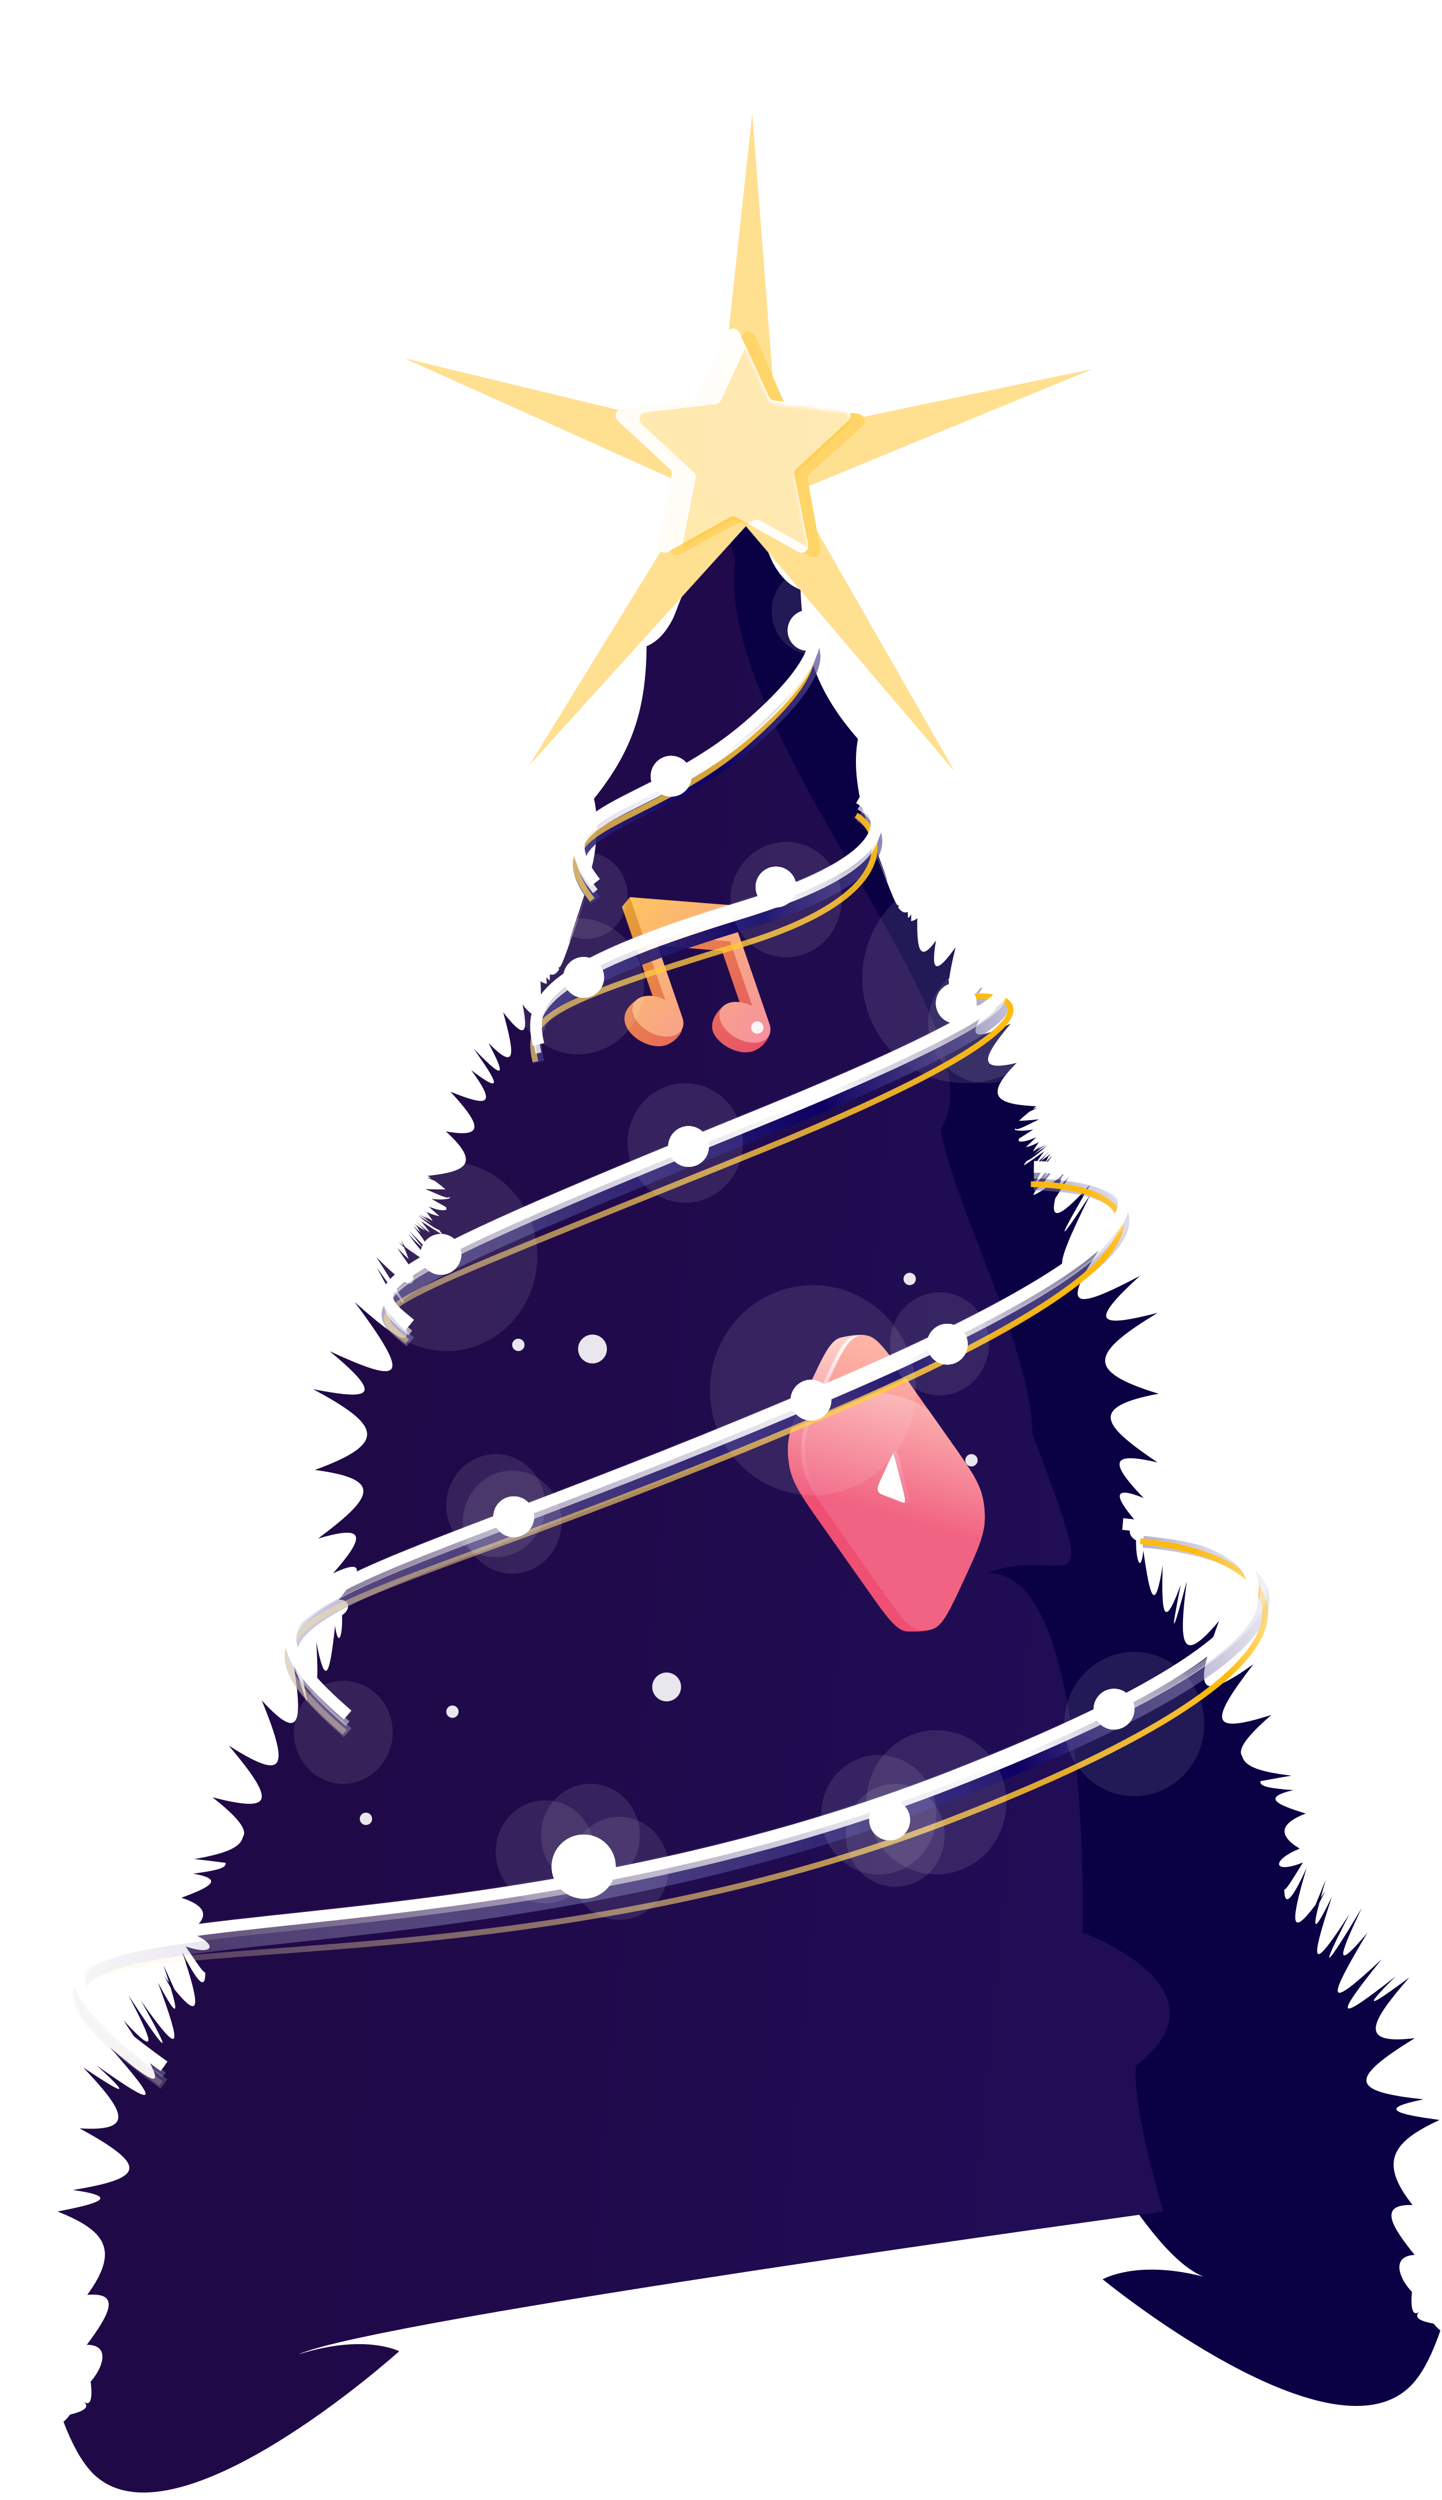 <svg width="483" height="837" viewBox="0 0 483 837" fill="none" xmlns="http://www.w3.org/2000/svg">
<g filter="url(#filter0_f_1371_17677)">
<circle cx="198.431" cy="295.976" r="6.832" fill="white"/>
</g>
<circle cx="198.431" cy="295.976" r="6.832" fill="white"/>
<g filter="url(#filter1_f_1371_17677)">
<circle cx="378.018" cy="510.702" r="6.832" fill="white"/>
</g>
<circle cx="378.018" cy="510.702" r="6.832" fill="white"/>
<g filter="url(#filter2_f_1371_17677)">
<circle cx="182.813" cy="350.633" r="6.832" fill="white"/>
</g>
<circle cx="182.813" cy="350.633" r="6.832" fill="white"/>
<g filter="url(#filter3_f_1371_17677)">
<circle cx="285.296" cy="266.695" r="6.832" fill="white"/>
</g>
<circle cx="285.296" cy="266.695" r="6.832" fill="white"/>
<g filter="url(#filter4_f_1371_17677)">
<circle cx="316.53" cy="327.209" r="6.832" fill="white"/>
</g>
<circle cx="316.53" cy="327.209" r="6.832" fill="white"/>
<path d="M482.453 780.215C479.853 787.821 476.841 793.909 473.378 797.804C447.37 827.057 369.345 763.065 369.345 763.065C369.345 763.065 380.611 756.374 403.142 762.188C377.107 751.876 339.231 662.506 339.231 662.506C339.231 662.506 339.231 662.506 361.132 655.193C326.911 631.425 289.952 492.471 289.952 492.471C289.952 492.471 298.165 492.471 333.755 492.471C306.597 483.402 272.691 360.94 272.171 359.02C272.691 359.294 284.532 365.803 287.215 342.547C264.3 309.673 240.54 187.396 240.54 187.396C240.54 187.396 240.761 163.11 251.734 175.656C254.951 178.014 256.648 183.737 258.893 188.472C261.261 192.751 264.191 196.024 268.119 197.376C269.009 218.567 273.95 232.024 287.365 247.382C286.051 254.402 286.845 261.899 288.31 268.353C289.569 273.033 290.993 277.476 291.636 279.414C291.65 279.451 291.663 279.469 291.663 279.506C298.891 299.124 299.671 301.5 290.828 278.884C293.84 286.801 296.208 293.017 297.892 297.259C299.657 301.683 300.684 303.932 301.081 302.927C301.04 303.42 300.958 303.694 300.835 303.786C301.902 305.23 302.929 305.852 304.024 305.267C304.065 305.998 304.12 306.693 304.161 307.333C304.517 307.077 304.873 306.675 305.242 306.144C305.229 306.949 305.215 307.699 305.188 308.393C305.831 308.284 306.515 307.973 307.241 307.424C307.09 317.462 307.912 322.636 313.524 314.866C311.471 326.567 314.195 325.342 320.081 317.078C316.713 331.266 316.056 337.354 325.323 327.097C318.698 340.755 322.011 338.086 330.347 328.706C322.859 340.243 320.395 345.088 331.415 335.818C322.517 348.946 327.103 347.959 338.587 342.656C329.498 353.407 326.651 359.203 340.559 355.821C329.005 367.357 334.207 369.716 347.102 370.356C346.718 370.648 346.349 370.923 345.993 371.197C346.458 371.106 346.951 370.996 347.444 370.886C346.472 371.343 345.569 371.8 344.734 372.221C343.351 373.336 342.188 374.378 341.298 375.219C343.118 375.183 345.404 374.982 348.046 374.726C343.433 376.938 340.312 378.821 340.025 377.669C339.984 377.87 339.943 378.053 339.929 378.236C341.12 378.657 343.118 378.638 346.075 378.145C343.967 379.479 342.365 380.558 341.257 381.198C341.243 381.491 341.229 381.765 341.216 382.039C341.394 382.094 341.585 382.13 341.791 382.149C342.981 382.258 344.72 381.783 347.129 380.668C345.719 382.039 344.556 383.191 343.597 384.05C344.775 383.849 346.212 383.319 347.909 382.386C347.198 383.502 346.54 384.526 345.952 385.44C346.061 385.421 346.157 385.385 346.267 385.33C347.006 384.818 347.841 384.251 348.785 383.63C348.32 384.032 347.868 384.416 347.458 384.8C348.334 384.361 349.278 383.794 350.305 383.081C348.772 384.324 347.403 385.458 346.253 386.427C347.526 385.623 349.059 384.617 350.811 383.41C347.731 386.226 345.404 388.091 343.844 388.694C343.556 389.133 343.283 389.499 343.064 389.809V390.084C343.064 390.084 343.064 390.084 343.077 390.102C344.378 389.279 346.582 387.743 349.785 385.421C348.717 386.848 347.772 388.182 346.965 389.389C348.252 388.548 349.757 387.195 351.496 385.312C350.414 386.555 349.429 387.689 348.553 388.731C349.593 388.018 350.757 387.177 352.016 386.226C351.701 386.592 351.386 386.957 351.085 387.305C351.017 387.433 350.948 387.561 350.88 387.67C350.962 387.579 351.058 387.469 351.14 387.378C350.77 388.018 350.414 388.639 350.072 389.243C350.852 388.53 351.674 387.689 352.563 386.738C349.237 391.199 347.239 394.746 346.404 397.141C346.445 397.105 346.499 397.068 346.554 397.031C347.882 395.093 350.318 392.223 353.918 388.456C352.194 390.65 350.715 392.662 349.497 394.453C350.88 393.119 352.481 391.437 354.261 389.371C351.222 394.051 348.854 396.958 347.102 398.183C346.705 398.86 346.362 399.463 346.075 400.03C346.075 400.048 346.089 400.048 346.089 400.048C347.115 399.811 349.1 398.64 351.947 396.465C352.755 395.441 353.631 394.252 354.589 392.954C353.713 394.197 352.892 395.331 352.125 396.337C353.138 395.569 354.261 394.691 355.479 393.667C355.862 392.936 356.259 392.186 356.67 391.4C356.424 392.04 356.191 392.662 355.985 393.247C356.478 392.826 356.998 392.387 357.532 391.93C356.916 392.643 356.314 393.302 355.739 393.923C355.205 395.368 354.767 396.666 354.398 397.836C355.534 396.684 356.779 395.349 358.121 393.85C356.314 396.739 354.767 399.171 353.453 401.2C351.537 409.409 355.78 406.923 365.17 396.538C354.712 414.328 352.769 419.045 365.17 399.993C351.331 427.748 351.838 431.715 372.891 411.201C354.685 437.95 357.039 440.217 381.802 427.144C363.884 443.453 368.374 444.44 387.743 439.522C365.923 452.778 362.652 458.866 388.071 466.582C364.335 471.061 369.291 477.149 387.729 489.6C372.549 486.053 370.865 488.869 383.061 501.503C371.508 496.786 373.863 501.923 381.432 510.407C377.107 510.754 377.997 514.466 380.515 515.654C380.488 522.547 382.089 526.917 382.979 519.128C384.115 527.355 385.101 532.585 386.114 533.755C387.127 534.925 388.167 532.036 389.44 524.083C388.947 540.849 389.892 545.803 395.504 530.5C391.781 548.985 392.739 547.211 397.516 529.367C394.669 551.051 395.682 557.706 408.316 542.64C399.309 567.085 401.91 569.791 419.842 557.139C404.826 576.611 405.127 580.706 425.865 574.124C417.57 581.273 414.367 585.753 416.092 587.947C417.009 591.731 422.826 593.249 432.573 594.456C426.44 595.443 422.881 596.229 422.21 596.284C421.704 598.149 425.646 598.716 433.134 599.301C422.799 601.714 427.179 604.036 437.35 607.126C429.424 610.179 427.302 614.001 435.324 618.882C425.701 622.722 426.207 627.64 436.433 623.508C433.079 628.902 430.971 632.558 430.163 632.595C430.259 638.829 432.887 635.794 437.665 625.3C432.422 642.797 431.833 649.525 440.635 637.678C441.607 635.319 442.77 632.503 444.085 629.267C443.441 631.48 442.866 633.491 442.387 635.264C442.866 634.569 443.386 633.82 443.92 633.034C443.195 634.478 442.524 635.813 441.922 637.001C439.499 646.216 440.019 647.477 446.124 635.008C438.418 658.265 439.225 660.605 452.01 640.767C440.649 662.817 444.632 658.009 456.089 638.811C448.629 654.498 446.425 660.806 458.019 647.039C444.098 670.313 443.989 673.513 462.81 655.888C445.96 676.786 448.068 676.877 467.464 661.647C455.008 674.025 459.854 671.081 472.064 661.995C459.046 676.987 454.543 684.666 473.884 682.326C451.244 696.276 452.435 700.225 476.814 702.821C460.826 706.003 468.026 707.813 482.18 709.714C466.479 716.973 461.592 723.664 473.145 738.182C467.273 738.017 465.521 739.809 466.205 742.844C466.876 745.861 469.983 750.121 473.83 754.893C465.836 755.277 468.587 762.809 472.94 767.27C472.365 773.103 473.378 775.864 475.5 773.706C473.378 775.864 475.472 777.034 480.222 777.911C480.797 778.679 481.55 779.447 482.453 780.215Z" fill="#0A0144"/>
<path d="M21.279 810.789C24.123 818.236 27.328 824.143 30.913 827.833C57.837 855.554 133.713 787.15 133.713 787.15C133.713 787.15 122.244 781.115 99.924 788.219C125.599 776.421 389.647 740.359 389.647 740.359C389.647 740.359 378.935 704.682 380.511 691.504C413.929 665.795 362.605 646.942 362.605 646.942C362.605 646.942 366 524.65 330.448 526.699C357.284 516.078 370.279 544.298 345.795 480.037C345.795 452.359 318.53 401.083 315.1 378.009C336.929 343.857 238.488 245.274 246.309 187.157C244.314 182.644 243.384 178.032 244.987 177.171C242.382 172.455 241.03 169.606 241.368 169.056C239.55 168.74 239.809 172.109 241.814 179.037C235.8 178.195 233.557 185.075 232.246 193.694C229.109 196.235 227.598 202.048 225.508 206.907C223.28 211.316 220.46 214.754 216.579 216.331C216.374 237.547 211.872 251.271 198.967 267.382C200.506 274.319 199.955 281.852 198.7 288.382C197.593 293.129 196.315 297.649 195.734 299.621C195.722 299.659 195.709 299.678 195.71 299.714C189.123 319.724 188.421 322.143 196.524 299.045C193.771 307.126 191.606 313.471 190.061 317.804C188.44 322.325 187.487 324.63 187.058 323.648C187.115 324.139 187.206 324.408 187.332 324.493C186.312 325.997 185.307 326.677 184.194 326.155C184.176 326.888 184.144 327.585 184.124 328.227C183.76 327.991 183.391 327.61 183.005 327.102C183.045 327.905 183.083 328.653 183.132 329.345C182.486 329.272 181.792 329.001 181.05 328.495C181.524 338.512 180.871 343.727 175.014 336.289C177.443 347.858 174.682 346.791 168.535 338.876C172.357 352.853 173.21 358.896 163.622 349.185C170.68 362.444 167.285 359.969 158.655 351.081C166.507 362.172 169.125 366.87 157.818 358.246C167.13 370.845 162.517 370.123 150.874 365.488C160.3 375.702 163.331 381.327 149.329 378.749C161.242 389.607 156.122 392.262 143.262 393.643C143.655 393.914 144.033 394.166 144.397 394.42C143.929 394.355 143.433 394.274 142.938 394.193C143.923 394.593 144.84 394.998 145.688 395.37C147.105 396.404 148.301 397.378 149.217 398.167C147.397 398.235 145.107 398.166 142.46 398.062C147.139 400.006 150.318 401.707 150.568 400.54C150.615 400.739 150.662 400.919 150.682 401.101C149.506 401.59 147.509 401.686 144.539 401.364C146.688 402.575 148.323 403.56 149.451 404.136C149.474 404.427 149.496 404.7 149.519 404.973C149.343 405.038 149.153 405.086 148.948 405.116C147.762 405.294 146.01 404.919 143.568 403.944C145.02 405.233 146.22 406.316 147.205 407.119C146.022 406.986 144.569 406.539 142.844 405.706C143.591 406.779 144.28 407.763 144.898 408.643C144.788 408.631 144.691 408.6 144.579 408.551C143.825 408.082 142.972 407.564 142.009 406.998C142.487 407.373 142.95 407.73 143.373 408.09C142.484 407.702 141.522 407.191 140.473 406.537C142.045 407.691 143.449 408.744 144.629 409.646C143.331 408.916 141.767 408 139.978 406.895C143.145 409.53 145.53 411.259 147.108 411.772C147.41 412.193 147.695 412.543 147.924 412.841L147.933 413.115C147.933 413.115 147.933 413.115 147.92 413.134C146.594 412.387 144.343 410.98 141.068 408.845C142.181 410.208 143.167 411.486 144.013 412.645C142.701 411.879 141.153 410.615 139.356 408.834C140.476 410.013 141.497 411.089 142.406 412.079C141.343 411.427 140.154 410.654 138.865 409.777C139.192 410.124 139.518 410.471 139.83 410.801C139.903 410.924 139.975 411.048 140.047 411.154C139.962 411.067 139.863 410.963 139.778 410.877C140.168 411.495 140.543 412.095 140.904 412.678C140.102 412.011 139.254 411.218 138.335 410.32C141.802 414.584 143.913 418.011 144.824 420.356C144.782 420.321 144.726 420.288 144.67 420.255C143.281 418.395 140.755 415.669 137.037 412.114C138.83 414.206 140.372 416.13 141.647 417.849C140.223 416.596 138.569 415.008 136.724 413.047C139.911 417.547 142.37 420.314 144.16 421.437C144.579 422.089 144.94 422.672 145.245 423.222C145.246 423.24 145.232 423.241 145.232 423.241C144.199 423.063 142.179 422.008 139.264 419.999C138.424 419.023 137.511 417.886 136.512 416.645C137.427 417.836 138.284 418.921 139.082 419.881C138.046 419.173 136.896 418.361 135.646 417.408C135.24 416.7 134.819 415.974 134.383 415.212C134.65 415.837 134.903 416.445 135.127 417.017C134.621 416.626 134.087 416.217 133.539 415.792C134.177 416.468 134.8 417.091 135.394 417.679C135.974 419.091 136.454 420.362 136.861 421.51C135.689 420.424 134.401 419.163 133.013 417.743C134.911 420.524 136.535 422.864 137.913 424.815C140.092 432.904 135.773 430.665 126.058 420.833C137.078 437.999 139.172 442.598 126.169 424.284C140.889 451.208 140.511 455.2 118.819 435.923C137.868 461.591 135.589 463.99 110.431 452.359C128.857 467.617 124.403 468.861 104.896 465.064C127.12 477.047 130.585 482.94 105.441 492.109C129.296 495.217 124.543 501.583 106.526 515.079C121.576 510.663 123.348 513.378 111.573 526.699C122.961 521.322 120.775 526.589 113.487 535.498C117.819 535.596 117.05 539.354 114.573 540.686C114.822 547.569 113.363 552.025 112.223 544.298C111.354 552.58 110.538 557.86 109.564 559.087C108.59 560.314 107.457 557.488 105.929 549.618C106.962 566.335 106.179 571.338 100.079 556.377C104.394 574.624 103.38 572.908 98.032 555.36C101.576 576.854 100.779 583.559 87.672 569.239C97.458 593.136 94.947 595.988 76.626 584.384C92.254 602.967 92.086 607.075 71.158 601.695C79.675 608.357 83.019 612.647 81.367 614.937C80.573 618.77 74.81 620.621 65.113 622.387C71.271 623.02 74.852 623.6 75.523 623.617C76.09 625.45 72.17 626.243 64.709 627.258C75.111 629.074 70.81 631.645 60.75 635.317C68.766 637.91 71.008 641.604 63.153 646.942C72.89 650.223 72.542 655.164 62.195 651.626C65.719 656.82 67.943 660.35 68.751 660.341C68.856 666.573 66.133 663.693 61.022 653.486C66.824 670.66 67.629 677.346 58.454 666.02C57.407 663.72 56.154 660.975 54.737 657.818C55.451 659.991 56.09 661.966 56.626 663.71C56.125 663.044 55.581 662.325 55.023 661.571C55.794 662.971 56.507 664.266 57.147 665.418C59.864 674.482 59.386 675.772 52.885 663.67C61.333 686.454 60.602 688.838 47.191 669.76C59.252 691.129 55.117 686.556 43.053 668.041C51.011 683.28 53.416 689.453 41.39 676.37C56.048 698.815 56.26 702.004 36.89 685.484C54.397 705.386 52.294 705.599 32.427 691.504C45.269 703.15 40.334 700.488 27.844 692.116C41.331 706.34 46.078 713.751 26.681 712.527C49.748 725.157 48.685 729.169 24.416 733.166C40.49 735.423 33.355 737.645 19.278 740.359C35.196 746.705 40.294 753.107 29.221 768.271C35.082 767.769 36.89 769.458 36.304 772.528C35.732 775.58 32.765 780.014 29.077 785.001C37.075 784.924 34.569 792.606 30.365 797.312C31.128 803.105 30.205 805.92 28.016 803.888C30.205 805.92 28.15 807.21 23.434 808.359C22.884 809.159 22.157 809.97 21.279 810.789Z" fill="url(#paint0_linear_1371_17677)"/>
<ellipse opacity="0.1" cx="330.224" cy="342.617" rx="19.316" ry="20.006" fill="white"/>
<ellipse opacity="0.1" cx="323.326" cy="327.439" rx="34.493" ry="35.183" fill="white"/>
<path fill-rule="evenodd" clip-rule="evenodd" d="M316.921 529.472C321.586 519.405 323.918 514.371 323.932 508.536C323.936 506.615 323.761 504.673 323.411 502.784C322.348 497.047 319.149 492.514 312.751 483.449L297.504 461.848C291.105 452.783 294.063 448.119 290.633 447.492C289.76 446.079 282.224 447.518 281.151 447.924C277.889 449.158 275.557 454.192 270.892 464.26C266.228 474.327 263.896 479.361 263.882 485.196C263.877 487.117 264.053 489.059 264.403 490.948C265.465 496.685 268.665 501.218 275.063 510.283L290.31 531.884C296.708 540.949 299.908 545.482 303.338 546.109C304.467 546.316 310.776 546.335 312.175 545.308C315.436 544.075 312.257 539.54 316.921 529.472ZM297.865 498.578C298.563 501.292 298.912 502.649 298.546 503.439C298.181 504.229 297.349 503.913 295.686 503.281L290.724 501.396C289.125 500.788 288.325 500.485 288.083 499.494C287.84 498.504 288.315 497.48 289.264 495.431L292.141 489.22C293.09 487.172 293.565 486.148 294.169 486.357C294.773 486.567 295.109 487.872 295.781 490.482L297.865 498.578Z" fill="url(#paint1_linear_1371_17677)"/>
<path d="M295.781 490.482C295.109 487.872 294.773 486.567 294.169 486.357C293.565 486.148 293.09 487.172 292.141 489.22L289.264 495.431C288.315 497.48 287.84 498.504 288.083 499.494C288.325 500.485 289.125 500.788 290.724 501.396L295.686 503.281C297.349 503.913 298.181 504.229 298.546 503.439C298.912 502.649 298.563 501.292 297.865 498.578L295.781 490.482Z" fill="url(#paint2_linear_1371_17677)"/>
<path fill-rule="evenodd" clip-rule="evenodd" d="M320.285 522.214C321.784 518.978 322.534 517.36 322.981 515.767C324.735 509.514 324.025 501.678 321.175 495.842C320.449 494.356 319.421 492.899 317.364 489.985L305.481 473.15C303.425 470.236 302.397 468.78 301.415 467.846C297.558 464.181 293.028 464.591 289.894 468.89C289.095 469.985 288.346 471.603 286.846 474.839C285.347 478.075 284.598 479.693 284.151 481.285C282.396 487.539 283.106 495.374 285.956 501.21C286.682 502.697 287.711 504.154 289.767 507.067L301.65 523.902C303.706 526.816 304.735 528.273 305.717 529.206C309.573 532.872 314.103 532.461 317.238 528.162C318.036 527.067 318.786 525.45 320.285 522.214ZM305.895 497.898C306.641 500.686 307.013 502.079 306.641 502.883C306.269 503.687 305.412 503.338 303.698 502.641L302.26 502.057C300.688 501.417 299.902 501.098 299.666 500.114C299.43 499.13 299.897 498.121 300.831 496.105L301.644 494.351C302.578 492.335 303.045 491.326 303.645 491.526C304.244 491.726 304.586 493.004 305.27 495.56L305.895 497.898Z" fill="white"/>
<path d="M305.27 495.56C304.586 493.004 304.244 491.726 303.645 491.526C303.045 491.326 302.578 492.335 301.644 494.351L300.831 496.105C299.897 498.121 299.43 499.13 299.666 500.114C299.902 501.098 300.688 501.417 302.26 502.057L303.698 502.641C305.412 503.338 306.269 503.687 306.641 502.883C307.013 502.079 306.641 500.686 305.895 497.898L305.27 495.56Z" fill="white"/>
<path fill-rule="evenodd" clip-rule="evenodd" d="M321.358 529.071C326.023 519.003 328.355 513.969 328.369 508.134C328.373 506.213 328.197 504.271 327.847 502.383C326.785 496.645 323.586 492.113 317.187 483.047L301.94 461.446C295.542 452.381 292.343 447.848 288.913 447.221C287.784 447.014 286.661 447.116 285.587 447.522C282.326 448.756 279.994 453.79 275.329 463.858C270.664 473.926 268.332 478.96 268.318 484.795C268.314 486.715 268.49 488.657 268.84 490.546C269.902 496.283 273.101 500.816 279.5 509.881L294.746 531.482C301.145 540.548 304.344 545.08 307.774 545.708C308.903 545.914 310.026 545.812 311.1 545.406C314.361 544.172 316.693 539.139 321.358 529.071ZM302.301 498.176C303 500.891 303.349 502.248 302.983 503.037C302.617 503.827 301.785 503.511 300.122 502.879L295.161 500.994C293.562 500.387 292.762 500.083 292.519 499.092C292.277 498.102 292.751 497.078 293.7 495.03L296.578 488.819C297.527 486.77 298.001 485.746 298.606 485.956C299.21 486.165 299.546 487.47 300.218 490.081L302.301 498.176Z" fill="url(#paint3_linear_1371_17677)"/>
<path fill-rule="evenodd" clip-rule="evenodd" d="M322.838 528.936C327.503 518.869 329.835 513.835 329.849 508C329.854 506.079 329.678 504.137 329.328 502.248C328.265 496.511 325.066 491.978 318.668 482.913L303.421 461.312C297.022 452.247 293.823 447.714 290.393 447.087C289.264 446.88 288.141 446.982 287.068 447.388C283.806 448.622 281.474 453.656 276.809 463.724C272.145 473.791 269.813 478.825 269.799 484.66C269.794 486.581 269.97 488.523 270.32 490.412C271.383 496.149 274.582 500.682 280.98 509.747L296.227 531.348C302.625 540.413 305.825 544.946 309.255 545.573C310.384 545.78 311.507 545.678 312.58 545.272C315.842 544.038 318.174 539.004 322.838 528.936ZM303.782 498.042C304.48 500.756 304.829 502.113 304.463 502.903C304.098 503.693 303.266 503.377 301.603 502.745L296.642 500.86C295.042 500.252 294.242 499.949 294 498.958C293.757 497.968 294.232 496.944 295.181 494.895L298.058 488.684C299.007 486.636 299.482 485.612 300.086 485.822C300.691 486.031 301.026 487.336 301.698 489.946L303.782 498.042Z" fill="url(#paint4_linear_1371_17677)"/>
<path fill-rule="evenodd" clip-rule="evenodd" d="M311.044 472.113L318.668 482.913C325.066 491.978 328.265 496.511 329.328 502.248C329.678 504.137 329.854 506.079 329.849 508C329.835 513.835 327.503 518.869 322.838 528.936C318.174 539.004 315.842 544.038 312.58 545.272C311.507 545.678 310.384 545.78 309.255 545.573C305.825 544.946 302.625 540.413 296.227 531.348L275.564 502.073C274.255 500.218 273.6 499.291 273.102 498.399C269.613 492.15 268.791 483.077 271.1 476.302C271.429 475.336 271.906 474.306 272.861 472.246C288.958 461.388 305.024 467.633 311.044 472.113ZM295.181 494.895C294.232 496.944 293.757 497.968 294 498.958C294.242 499.949 295.042 500.252 296.641 500.86L301.603 502.745C303.266 503.377 304.098 503.693 304.463 502.903C304.829 502.113 304.48 500.756 303.782 498.042L301.698 489.946C301.026 487.336 300.691 486.031 300.086 485.822C299.482 485.612 299.007 486.636 298.058 488.684L295.181 494.895Z" fill="url(#paint5_linear_1371_17677)"/>
<path fill-rule="evenodd" clip-rule="evenodd" d="M208.311 303.568L210.976 300.37L241.37 306.195L242.442 309.313L255.497 343.868L257.912 345.88C257.347 348.195 254.651 351.766 250.845 352.234C246.68 352.746 241.508 350.128 239.291 346.388C237.075 342.647 240.137 338.569 242.217 336.892C244.284 336.638 247.201 338.951 249.28 339.993L241.845 318.367L216.528 316.166L226.114 342.941L228.399 344.471C228.534 345.947 225.515 349.729 221.7 350.198C217.535 350.71 212.363 348.093 210.146 344.352C207.288 339.528 211.262 336.036 213.375 334.679C214.071 334.232 212.641 336.779 213.673 336.652C215.74 336.398 218.056 336.915 220.135 337.958L208.311 303.568Z" fill="url(#paint6_linear_1371_17677)"/>
<path fill-rule="evenodd" clip-rule="evenodd" d="M210.995 300.348L244.053 302.974L245.126 306.093L245.126 306.093L257.565 342.273L257.543 342.27C258.981 345.625 257.335 348.545 253.528 349.013C249.364 349.525 244.192 346.908 241.975 343.167C239.759 339.427 241.338 335.979 245.502 335.467C247.569 335.213 249.885 335.73 251.964 336.773L244.529 315.147L219.099 313.127L228.42 340.238L228.388 340.212C229.843 343.576 228.198 346.509 224.383 346.978C220.219 347.49 215.047 344.873 212.83 341.132C210.614 337.392 212.193 333.944 216.357 333.432C218.424 333.178 220.74 333.695 222.819 334.738L210.995 300.348L210.995 300.348L210.995 300.348Z" fill="url(#paint7_linear_1371_17677)"/>
<path d="M269.194 214.046C274.4 215.836 278.076 225.27 251.138 248.695C217.465 277.976 179.4 276.024 199.409 301.401M287.739 273.096C297.011 278.464 302.087 293.299 248.21 309.697C180.864 330.193 176.96 341.418 180.376 355.57M317.996 335.561C341.095 332.145 360.063 336.342 251.138 380.459C114.982 435.604 122.79 437.068 137.431 449.269M346.301 396.563C379.811 397.051 413.451 412.375 279.931 469.765C113.03 541.503 66.181 536.623 116.446 580.056M382.901 516.126C426.172 520.03 468.304 542.479 317.996 601.041C130.111 674.243 -43.622 627.393 54.956 697.667" stroke="url(#paint8_linear_1371_17677)" stroke-width="3.904"/>
<g filter="url(#filter5_f_1371_17677)">
<path d="M268.19 213.904C273.396 215.693 277.072 225.128 250.134 248.553C216.461 277.834 178.396 275.882 198.404 301.258M286.735 272.954C296.007 278.322 302.383 299.75 248.507 316.148C181.161 336.644 175.956 341.276 179.372 355.428M320.193 334.028C343.293 330.612 363.64 341.018 254.715 385.134C118.56 440.28 121.786 436.926 136.427 449.126M345.296 396.421C378.806 396.909 412.381 415.357 278.861 472.747C111.96 544.485 65.177 536.481 115.442 579.914M381.897 515.984C425.168 519.888 470.561 550.089 320.252 608.651C132.367 681.853 -44.627 627.251 53.952 697.525" stroke="url(#paint9_linear_1371_17677)" stroke-width="1.952"/>
</g>
<g filter="url(#filter6_f_1371_17677)">
<path d="M269.194 208.133C274.4 209.923 278.076 219.358 251.138 242.782C217.465 272.063 179.4 270.111 199.408 295.488M287.739 267.183C297.011 272.551 302.086 287.387 248.21 303.784C180.864 324.28 176.96 335.505 180.376 349.657M317.996 329.649C341.095 326.233 360.062 330.429 251.138 374.546C114.982 429.691 122.79 431.155 137.431 443.356M346.3 390.65C379.811 391.138 413.451 406.462 279.931 463.852C113.03 535.59 66.181 530.71 116.446 574.143M376.069 510.214C419.34 514.118 468.304 536.566 317.996 595.128C130.111 668.33 -43.622 621.481 54.956 691.754" stroke="white" stroke-width="3.904"/>
</g>
<path d="M269.194 208.133C274.4 209.923 278.076 219.358 251.138 242.782C217.465 272.063 179.4 270.111 199.409 295.488M287.739 267.183C297.011 272.551 302.087 287.387 248.21 303.784C180.864 324.28 176.96 335.505 180.376 349.657M317.996 329.649C341.095 326.233 360.063 330.429 251.138 374.546C114.982 429.691 122.79 431.155 137.431 443.356M346.301 390.65C379.811 391.138 413.451 406.462 279.931 463.852C113.03 535.59 66.181 530.71 116.446 574.143M382.901 510.214C426.172 514.118 468.304 536.566 317.996 595.128C130.111 668.33 -43.622 621.481 54.956 691.754" stroke="url(#paint10_linear_1371_17677)" stroke-width="0.976"/>
<path d="M269.194 211.033C274.4 212.823 278.076 222.258 251.138 245.682C217.465 274.963 179.4 273.011 199.409 298.388M287.739 270.083C297.011 275.451 302.087 290.287 248.21 306.684C180.864 327.181 176.96 338.405 180.376 352.557M317.996 332.549C341.095 329.133 360.063 333.33 251.138 377.446C114.982 432.591 122.79 434.056 137.431 446.256M346.301 393.55C379.811 394.038 413.451 409.362 279.931 466.752C113.03 538.49 66.181 533.61 116.446 577.043M382.901 513.114C426.172 517.018 468.304 539.466 317.996 598.028C130.111 671.23 -43.622 624.381 54.956 694.655" stroke="url(#paint11_linear_1371_17677)" stroke-width="2.009"/>
<path opacity="0.1" d="M269.194 206.181C274.4 207.971 278.076 217.405 251.138 240.83C217.465 270.111 179.4 268.159 199.409 293.536M287.739 265.231C297.011 270.599 302.087 285.435 248.21 301.832C180.864 322.328 176.96 333.553 180.376 347.705M317.996 327.696C341.095 324.28 360.063 328.477 251.138 372.594C114.982 427.739 122.79 429.203 137.431 441.404M346.301 388.698C379.811 389.186 413.451 404.51 279.931 461.9C113.03 533.638 66.181 528.758 116.446 572.191M382.901 508.261C426.172 512.165 468.304 534.614 317.996 593.176C130.111 666.378 -43.622 619.528 54.956 689.802" stroke="url(#paint12_linear_1371_17677)" stroke-width="0.976"/>
<g filter="url(#filter7_f_1371_17677)">
<circle cx="271.633" cy="468.732" r="6.832" fill="white"/>
</g>
<circle cx="271.633" cy="468.732" r="6.832" fill="white"/>
<g filter="url(#filter8_f_1371_17677)">
<circle cx="172.076" cy="507.773" r="6.832" fill="white"/>
</g>
<circle cx="172.076" cy="507.773" r="6.832" fill="white"/>
<g filter="url(#filter9_f_1371_17677)">
<circle cx="373.139" cy="572.191" r="6.832" fill="white"/>
</g>
<circle cx="373.139" cy="572.191" r="6.832" fill="white"/>
<g filter="url(#filter10_f_1371_17677)">
<circle cx="297.987" cy="609.28" r="6.832" fill="white"/>
</g>
<circle cx="297.987" cy="609.28" r="6.832" fill="white"/>
<g filter="url(#filter11_f_1371_17677)">
<circle cx="195.502" cy="624.897" r="10.736" fill="white"/>
</g>
<circle cx="195.502" cy="624.897" r="10.736" fill="white"/>
<g filter="url(#filter12_f_1371_17677)">
<circle cx="317.308" cy="450.003" r="6.832" fill="white"/>
</g>
<circle cx="317.308" cy="450.003" r="6.832" fill="white"/>
<g filter="url(#filter13_f_1371_17677)">
<circle cx="320.293" cy="335.85" r="6.832" fill="white"/>
</g>
<circle cx="320.293" cy="335.85" r="6.832" fill="white"/>
<g filter="url(#filter14_f_1371_17677)">
<circle cx="230.638" cy="383.818" r="6.832" fill="white"/>
</g>
<circle cx="230.638" cy="383.818" r="6.832" fill="white"/>
<g filter="url(#filter15_f_1371_17677)">
<circle cx="195.503" cy="327.208" r="6.832" fill="white"/>
</g>
<circle cx="195.503" cy="327.208" r="6.832" fill="white"/>
<g filter="url(#filter16_f_1371_17677)">
<circle cx="259.92" cy="296.952" r="6.832" fill="white"/>
</g>
<circle cx="259.92" cy="296.952" r="6.832" fill="white"/>
<g filter="url(#filter17_f_1371_17677)">
<circle cx="224.784" cy="259.863" r="6.832" fill="white"/>
</g>
<circle cx="224.784" cy="259.863" r="6.832" fill="white"/>
<g filter="url(#filter18_f_1371_17677)">
<circle cx="270.661" cy="211.061" r="6.832" fill="white"/>
</g>
<circle cx="270.661" cy="211.061" r="6.832" fill="white"/>
<g filter="url(#filter19_f_1371_17677)">
<circle cx="147.677" cy="419.93" r="6.832" fill="white"/>
</g>
<circle cx="147.677" cy="419.93" r="6.832" fill="white"/>
<ellipse opacity="0.1" cx="272.275" cy="204.644" rx="13.797" ry="14.487" fill="white"/>
<ellipse opacity="0.1" cx="196.388" cy="299.845" rx="13.797" ry="14.487" fill="white"/>
<ellipse opacity="0.1" cx="263.306" cy="301.164" rx="18.626" ry="19.316" fill="white"/>
<ellipse opacity="0.1" cx="193.629" cy="330.199" rx="22.076" ry="22.766" fill="white"/>
<ellipse opacity="0.1" cx="149.617" cy="420.572" rx="30.354" ry="31.734" fill="white"/>
<ellipse opacity="0.1" cx="229.503" cy="382.629" rx="19.316" ry="20.006" fill="white"/>
<ellipse opacity="0.1" cx="272.274" cy="465.413" rx="34.493" ry="35.183" fill="white"/>
<ellipse opacity="0.1" cx="314.715" cy="449.881" rx="16.557" ry="17.247" fill="white"/>
<ellipse opacity="0.1" cx="166.036" cy="504.045" rx="16.557" ry="17.247" fill="white"/>
<ellipse opacity="0.1" cx="171.554" cy="509.564" rx="16.557" ry="17.247" fill="white"/>
<ellipse opacity="0.1" cx="114.986" cy="579.93" rx="16.557" ry="17.247" fill="white"/>
<ellipse opacity="0.1" cx="197.769" cy="614.424" rx="16.557" ry="17.247" fill="white"/>
<ellipse opacity="0.1" cx="182.592" cy="619.943" rx="16.557" ry="17.247" fill="white"/>
<ellipse opacity="0.1" cx="207.427" cy="625.462" rx="16.557" ry="17.247" fill="white"/>
<ellipse opacity="0.1" cx="299.87" cy="614.424" rx="16.557" ry="17.247" fill="white"/>
<ellipse opacity="0.1" cx="294.351" cy="607.525" rx="19.316" ry="20.006" fill="white"/>
<ellipse opacity="0.1" cx="313.667" cy="603.386" rx="23.455" ry="24.145" fill="white"/>
<ellipse opacity="0.1" cx="379.894" cy="577.171" rx="23.455" ry="24.145" fill="white"/>
<ellipse opacity="0.9" cx="198.459" cy="451.615" rx="4.829" ry="4.829" transform="rotate(180 198.459 451.615)" fill="white"/>
<ellipse opacity="0.9" cx="223.294" cy="564.754" rx="4.829" ry="4.829" transform="rotate(180 223.294 564.754)" fill="white"/>
<circle opacity="0.9" cx="173.622" cy="450.236" r="2.07" transform="rotate(180 173.622 450.236)" fill="white"/>
<circle opacity="0.9" cx="253.647" cy="343.996" r="2.07" transform="rotate(180 253.647 343.996)" fill="white"/>
<circle opacity="0.9" cx="304.699" cy="428.16" r="2.07" transform="rotate(180 304.699 428.16)" fill="white"/>
<circle opacity="0.9" cx="325.394" cy="488.868" r="2.07" transform="rotate(180 325.394 488.868)" fill="white"/>
<circle opacity="0.9" cx="151.547" cy="573.032" r="2.07" transform="rotate(180 151.547 573.032)" fill="white"/>
<circle opacity="0.9" cx="122.574" cy="608.905" r="2.07" transform="rotate(180 122.574 608.905)" fill="white"/>
<g filter="url(#filter20_f_1371_17677)">
<path d="M251.979 37.884L260.29 145.594L366.034 123.487L266.164 164.675L319.865 258.412L249.831 176.158L177.277 256.198L233.864 164.173L135.321 119.904L240.327 145.284L251.979 37.884Z" fill="#FFE091"/>
</g>
<g filter="url(#filter21_f_1371_17677)">
<path d="M248.65 112.444C249.491 110.695 251.996 110.734 252.781 112.509L262.362 134.159C262.683 134.882 263.356 135.387 264.14 135.493L287.605 138.645C289.528 138.904 290.265 141.298 288.82 142.594L271.19 158.396C270.601 158.924 270.329 159.721 270.471 160.499L274.724 183.789C275.072 185.699 273.023 187.14 271.344 186.165L250.867 174.282C250.183 173.885 249.341 173.872 248.645 174.247L227.809 185.489C226.1 186.411 224.097 184.907 224.505 183.009L229.479 159.862C229.645 159.089 229.397 158.284 228.825 157.738L211.694 141.396C210.29 140.056 211.101 137.685 213.032 137.487L236.583 135.065C237.37 134.984 238.059 134.5 238.401 133.787L248.65 112.444Z" fill="#FFBA07"/>
</g>
<path d="M248.65 112.444C249.491 110.695 251.996 110.734 252.781 112.509L262.362 134.159C262.683 134.882 263.356 135.387 264.14 135.493L287.605 138.645C289.528 138.904 290.265 141.298 288.82 142.594L271.19 158.396C270.601 158.924 270.329 159.721 270.471 160.499L274.724 183.789C275.072 185.699 273.023 187.14 271.344 186.165L250.867 174.282C250.183 173.885 249.341 173.872 248.645 174.247L227.809 185.489C226.1 186.411 224.097 184.907 224.505 183.009L229.479 159.862C229.645 159.089 229.397 158.284 228.825 157.738L211.694 141.396C210.29 140.056 211.101 137.685 213.032 137.487L236.583 135.065C237.37 134.984 238.059 134.5 238.401 133.787L248.65 112.444Z" fill="#FFD569"/>
<path d="M243.483 111.334C244.296 109.571 246.801 109.571 247.614 111.334L257.53 132.833C257.862 133.551 258.543 134.046 259.328 134.139L282.839 136.927C284.767 137.155 285.541 139.538 284.116 140.856L266.734 156.93C266.153 157.467 265.893 158.268 266.047 159.044L270.661 182.265C271.039 184.169 269.013 185.642 267.319 184.694L246.66 173.13C245.969 172.743 245.128 172.743 244.437 173.13L223.778 184.694C222.084 185.642 220.057 184.169 220.436 182.265L225.05 159.044C225.204 158.268 224.944 157.467 224.363 156.93L206.981 140.856C205.556 139.538 206.33 137.155 208.258 136.927L231.768 134.139C232.554 134.046 233.235 133.551 233.566 132.833L243.483 111.334Z" fill="url(#paint13_linear_1371_17677)"/>
<path d="M243.483 111.334C244.296 109.571 246.801 109.571 247.614 111.334L257.53 132.833C257.862 133.551 258.543 134.046 259.328 134.139L282.839 136.927C284.767 137.155 285.541 139.538 284.116 140.856L266.734 156.93C266.153 157.467 265.893 158.268 266.047 159.044L270.661 182.265C271.039 184.169 269.013 185.642 267.319 184.694L246.66 173.13C245.969 172.743 245.128 172.743 244.437 173.13L223.778 184.694C222.084 185.642 220.057 184.169 220.436 182.265L225.05 159.044C225.204 158.268 224.944 157.467 224.363 156.93L206.981 140.856C205.556 139.538 206.33 137.155 208.258 136.927L231.768 134.139C232.554 134.046 233.235 133.551 233.566 132.833L243.483 111.334Z" fill="url(#paint14_linear_1371_17677)"/>
<path d="M243.483 111.334C244.296 109.571 246.801 109.571 247.614 111.334L257.53 132.833C257.862 133.551 258.543 134.046 259.328 134.139L282.839 136.927C284.767 137.155 285.541 139.538 284.116 140.856L266.734 156.93C266.153 157.467 265.893 158.268 266.047 159.044L270.661 182.265C271.039 184.169 269.013 185.642 267.319 184.694L246.66 173.13C245.969 172.743 245.128 172.743 244.437 173.13L223.778 184.694C222.084 185.642 220.057 184.169 220.436 182.265L225.05 159.044C225.204 158.268 224.944 157.467 224.363 156.93L206.981 140.856C205.556 139.538 206.33 137.155 208.258 136.927L231.768 134.139C232.554 134.046 233.235 133.551 233.566 132.833L243.483 111.334Z" fill="url(#paint15_linear_1371_17677)"/>
<mask id="mask0_1371_17677" style="mask-type:alpha" maskUnits="userSpaceOnUse" x="206" y="111" width="79" height="76">
<path d="M243.483 112.471C244.296 110.708 246.801 110.708 247.614 112.471L257.53 133.97C257.862 134.688 258.543 135.183 259.328 135.276L282.839 138.063C284.767 138.292 285.541 140.675 284.116 141.993L266.734 158.067C266.153 158.604 265.893 159.405 266.047 160.181L270.661 183.402C271.039 185.306 269.013 186.779 267.319 185.83L246.66 174.266C245.969 173.88 245.128 173.88 244.437 174.266L223.778 185.83C222.084 186.779 220.057 185.306 220.436 183.402L225.05 160.181C225.204 159.405 224.944 158.604 224.363 158.067L206.981 141.993C205.556 140.675 206.33 138.292 208.258 138.063L231.768 135.276C232.554 135.183 233.235 134.688 233.566 133.97L243.483 112.471Z" fill="#A5D9FF"/>
</mask>
<g mask="url(#mask0_1371_17677)">
<g opacity="0.3" filter="url(#filter22_f_1371_17677)">
<path d="M251.444 112.471C252.257 110.708 254.762 110.708 255.575 112.471L265.491 133.97C265.823 134.688 266.504 135.183 267.289 135.276L290.8 138.063C292.728 138.292 293.502 140.675 292.077 141.993L274.695 158.067C274.114 158.604 273.854 159.405 274.008 160.181L278.622 183.402C279 185.306 276.974 186.779 275.28 185.83L254.62 174.266C253.93 173.88 253.089 173.88 252.398 174.266L231.739 185.83C230.045 186.779 228.018 185.306 228.397 183.402L233.011 160.181C233.165 159.405 232.905 158.604 232.324 158.067L214.942 141.993C213.517 140.675 214.291 138.292 216.219 138.063L239.729 135.276C240.515 135.183 241.196 134.688 241.527 133.97L251.444 112.471Z" fill="#FFBA07"/>
</g>
</g>
<defs>
<filter id="filter0_f_1371_17677" x="181.839" y="279.383" width="33.185" height="33.185" filterUnits="userSpaceOnUse" color-interpolation-filters="sRGB">
<feFlood flood-opacity="0" result="BackgroundImageFix"/>
<feBlend mode="normal" in="SourceGraphic" in2="BackgroundImageFix" result="shape"/>
<feGaussianBlur stdDeviation="4.88" result="effect1_foregroundBlur_1371_17677"/>
</filter>
<filter id="filter1_f_1371_17677" x="361.426" y="494.109" width="33.185" height="33.185" filterUnits="userSpaceOnUse" color-interpolation-filters="sRGB">
<feFlood flood-opacity="0" result="BackgroundImageFix"/>
<feBlend mode="normal" in="SourceGraphic" in2="BackgroundImageFix" result="shape"/>
<feGaussianBlur stdDeviation="4.88" result="effect1_foregroundBlur_1371_17677"/>
</filter>
<filter id="filter2_f_1371_17677" x="166.221" y="334.041" width="33.185" height="33.185" filterUnits="userSpaceOnUse" color-interpolation-filters="sRGB">
<feFlood flood-opacity="0" result="BackgroundImageFix"/>
<feBlend mode="normal" in="SourceGraphic" in2="BackgroundImageFix" result="shape"/>
<feGaussianBlur stdDeviation="4.88" result="effect1_foregroundBlur_1371_17677"/>
</filter>
<filter id="filter3_f_1371_17677" x="268.703" y="250.103" width="33.185" height="33.185" filterUnits="userSpaceOnUse" color-interpolation-filters="sRGB">
<feFlood flood-opacity="0" result="BackgroundImageFix"/>
<feBlend mode="normal" in="SourceGraphic" in2="BackgroundImageFix" result="shape"/>
<feGaussianBlur stdDeviation="4.88" result="effect1_foregroundBlur_1371_17677"/>
</filter>
<filter id="filter4_f_1371_17677" x="299.937" y="310.616" width="33.185" height="33.185" filterUnits="userSpaceOnUse" color-interpolation-filters="sRGB">
<feFlood flood-opacity="0" result="BackgroundImageFix"/>
<feBlend mode="normal" in="SourceGraphic" in2="BackgroundImageFix" result="shape"/>
<feGaussianBlur stdDeviation="4.88" result="effect1_foregroundBlur_1371_17677"/>
</filter>
<filter id="filter5_f_1371_17677" x="7.701" y="195.906" width="434.148" height="519.49" filterUnits="userSpaceOnUse" color-interpolation-filters="sRGB">
<feFlood flood-opacity="0" result="BackgroundImageFix"/>
<feBlend mode="normal" in="SourceGraphic" in2="BackgroundImageFix" result="shape"/>
<feGaussianBlur stdDeviation="8.538" result="effect1_foregroundBlur_1371_17677"/>
</filter>
<filter id="filter6_f_1371_17677" x="13.733" y="195.551" width="418.622" height="508.529" filterUnits="userSpaceOnUse" color-interpolation-filters="sRGB">
<feFlood flood-opacity="0" result="BackgroundImageFix"/>
<feBlend mode="normal" in="SourceGraphic" in2="BackgroundImageFix" result="shape"/>
<feGaussianBlur stdDeviation="5.368" result="effect1_foregroundBlur_1371_17677"/>
</filter>
<filter id="filter7_f_1371_17677" x="255.041" y="452.139" width="33.185" height="33.185" filterUnits="userSpaceOnUse" color-interpolation-filters="sRGB">
<feFlood flood-opacity="0" result="BackgroundImageFix"/>
<feBlend mode="normal" in="SourceGraphic" in2="BackgroundImageFix" result="shape"/>
<feGaussianBlur stdDeviation="4.88" result="effect1_foregroundBlur_1371_17677"/>
</filter>
<filter id="filter8_f_1371_17677" x="155.483" y="491.181" width="33.185" height="33.185" filterUnits="userSpaceOnUse" color-interpolation-filters="sRGB">
<feFlood flood-opacity="0" result="BackgroundImageFix"/>
<feBlend mode="normal" in="SourceGraphic" in2="BackgroundImageFix" result="shape"/>
<feGaussianBlur stdDeviation="4.88" result="effect1_foregroundBlur_1371_17677"/>
</filter>
<filter id="filter9_f_1371_17677" x="356.547" y="555.599" width="33.185" height="33.185" filterUnits="userSpaceOnUse" color-interpolation-filters="sRGB">
<feFlood flood-opacity="0" result="BackgroundImageFix"/>
<feBlend mode="normal" in="SourceGraphic" in2="BackgroundImageFix" result="shape"/>
<feGaussianBlur stdDeviation="4.88" result="effect1_foregroundBlur_1371_17677"/>
</filter>
<filter id="filter10_f_1371_17677" x="281.395" y="592.687" width="33.185" height="33.185" filterUnits="userSpaceOnUse" color-interpolation-filters="sRGB">
<feFlood flood-opacity="0" result="BackgroundImageFix"/>
<feBlend mode="normal" in="SourceGraphic" in2="BackgroundImageFix" result="shape"/>
<feGaussianBlur stdDeviation="4.88" result="effect1_foregroundBlur_1371_17677"/>
</filter>
<filter id="filter11_f_1371_17677" x="169.429" y="598.823" width="52.148" height="52.148" filterUnits="userSpaceOnUse" color-interpolation-filters="sRGB">
<feFlood flood-opacity="0" result="BackgroundImageFix"/>
<feBlend mode="normal" in="SourceGraphic" in2="BackgroundImageFix" result="shape"/>
<feGaussianBlur stdDeviation="7.669" result="effect1_foregroundBlur_1371_17677"/>
</filter>
<filter id="filter12_f_1371_17677" x="300.716" y="433.41" width="33.185" height="33.185" filterUnits="userSpaceOnUse" color-interpolation-filters="sRGB">
<feFlood flood-opacity="0" result="BackgroundImageFix"/>
<feBlend mode="normal" in="SourceGraphic" in2="BackgroundImageFix" result="shape"/>
<feGaussianBlur stdDeviation="4.88" result="effect1_foregroundBlur_1371_17677"/>
</filter>
<filter id="filter13_f_1371_17677" x="303.7" y="319.258" width="33.185" height="33.185" filterUnits="userSpaceOnUse" color-interpolation-filters="sRGB">
<feFlood flood-opacity="0" result="BackgroundImageFix"/>
<feBlend mode="normal" in="SourceGraphic" in2="BackgroundImageFix" result="shape"/>
<feGaussianBlur stdDeviation="4.88" result="effect1_foregroundBlur_1371_17677"/>
</filter>
<filter id="filter14_f_1371_17677" x="214.046" y="367.225" width="33.185" height="33.185" filterUnits="userSpaceOnUse" color-interpolation-filters="sRGB">
<feFlood flood-opacity="0" result="BackgroundImageFix"/>
<feBlend mode="normal" in="SourceGraphic" in2="BackgroundImageFix" result="shape"/>
<feGaussianBlur stdDeviation="4.88" result="effect1_foregroundBlur_1371_17677"/>
</filter>
<filter id="filter15_f_1371_17677" x="178.91" y="310.616" width="33.185" height="33.185" filterUnits="userSpaceOnUse" color-interpolation-filters="sRGB">
<feFlood flood-opacity="0" result="BackgroundImageFix"/>
<feBlend mode="normal" in="SourceGraphic" in2="BackgroundImageFix" result="shape"/>
<feGaussianBlur stdDeviation="4.88" result="effect1_foregroundBlur_1371_17677"/>
</filter>
<filter id="filter16_f_1371_17677" x="243.327" y="280.36" width="33.185" height="33.185" filterUnits="userSpaceOnUse" color-interpolation-filters="sRGB">
<feFlood flood-opacity="0" result="BackgroundImageFix"/>
<feBlend mode="normal" in="SourceGraphic" in2="BackgroundImageFix" result="shape"/>
<feGaussianBlur stdDeviation="4.88" result="effect1_foregroundBlur_1371_17677"/>
</filter>
<filter id="filter17_f_1371_17677" x="208.191" y="243.271" width="33.185" height="33.185" filterUnits="userSpaceOnUse" color-interpolation-filters="sRGB">
<feFlood flood-opacity="0" result="BackgroundImageFix"/>
<feBlend mode="normal" in="SourceGraphic" in2="BackgroundImageFix" result="shape"/>
<feGaussianBlur stdDeviation="4.88" result="effect1_foregroundBlur_1371_17677"/>
</filter>
<filter id="filter18_f_1371_17677" x="254.068" y="194.468" width="33.185" height="33.185" filterUnits="userSpaceOnUse" color-interpolation-filters="sRGB">
<feFlood flood-opacity="0" result="BackgroundImageFix"/>
<feBlend mode="normal" in="SourceGraphic" in2="BackgroundImageFix" result="shape"/>
<feGaussianBlur stdDeviation="4.88" result="effect1_foregroundBlur_1371_17677"/>
</filter>
<filter id="filter19_f_1371_17677" x="131.085" y="403.338" width="33.185" height="33.185" filterUnits="userSpaceOnUse" color-interpolation-filters="sRGB">
<feFlood flood-opacity="0" result="BackgroundImageFix"/>
<feBlend mode="normal" in="SourceGraphic" in2="BackgroundImageFix" result="shape"/>
<feGaussianBlur stdDeviation="4.88" result="effect1_foregroundBlur_1371_17677"/>
</filter>
<filter id="filter20_f_1371_17677" x="97.786" y="0.349" width="305.783" height="295.598" filterUnits="userSpaceOnUse" color-interpolation-filters="sRGB">
<feFlood flood-opacity="0" result="BackgroundImageFix"/>
<feBlend mode="normal" in="SourceGraphic" in2="BackgroundImageFix" result="shape"/>
<feGaussianBlur stdDeviation="18.767" result="effect1_foregroundBlur_1371_17677"/>
</filter>
<filter id="filter21_f_1371_17677" x="173.452" y="73.62" width="153.662" height="150.394" filterUnits="userSpaceOnUse" color-interpolation-filters="sRGB">
<feFlood flood-opacity="0" result="BackgroundImageFix"/>
<feBlend mode="normal" in="SourceGraphic" in2="BackgroundImageFix" result="shape"/>
<feGaussianBlur stdDeviation="18.767" result="effect1_foregroundBlur_1371_17677"/>
</filter>
<filter id="filter22_f_1371_17677" x="209.659" y="106.599" width="87.7" height="84.077" filterUnits="userSpaceOnUse" color-interpolation-filters="sRGB">
<feFlood flood-opacity="0" result="BackgroundImageFix"/>
<feBlend mode="normal" in="SourceGraphic" in2="BackgroundImageFix" result="shape"/>
<feGaussianBlur stdDeviation="2.275" result="effect1_foregroundBlur_1371_17677"/>
</filter>
<linearGradient id="paint0_linear_1371_17677" x1="77.885" y1="488.821" x2="377.746" y2="516.871" gradientUnits="userSpaceOnUse">
<stop offset="0.176" stop-color="#200947"/>
<stop offset="1" stop-color="#200D56"/>
</linearGradient>
<linearGradient id="paint1_linear_1371_17677" x1="291.076" y1="451.813" x2="265.353" y2="538.145" gradientUnits="userSpaceOnUse">
<stop stop-color="#FFCDC1"/>
<stop offset="0.592" stop-color="#EE4F72"/>
</linearGradient>
<linearGradient id="paint2_linear_1371_17677" x1="291.076" y1="451.813" x2="265.353" y2="538.145" gradientUnits="userSpaceOnUse">
<stop stop-color="#FFCDC1"/>
<stop offset="0.592" stop-color="#EE4F72"/>
</linearGradient>
<linearGradient id="paint3_linear_1371_17677" x1="295.513" y1="451.412" x2="269.789" y2="537.743" gradientUnits="userSpaceOnUse">
<stop stop-color="white"/>
<stop offset="0.592" stop-color="#F16382"/>
</linearGradient>
<linearGradient id="paint4_linear_1371_17677" x1="296.994" y1="451.277" x2="271.27" y2="537.609" gradientUnits="userSpaceOnUse">
<stop stop-color="#FEAD9A"/>
<stop offset="0.592" stop-color="#F16382"/>
</linearGradient>
<linearGradient id="paint5_linear_1371_17677" x1="296.994" y1="451.277" x2="271.27" y2="537.609" gradientUnits="userSpaceOnUse">
<stop stop-color="#FFCCC0"/>
<stop offset="0.592" stop-color="#F16382"/>
</linearGradient>
<linearGradient id="paint6_linear_1371_17677" x1="193.104" y1="298.907" x2="256.101" y2="358.656" gradientUnits="userSpaceOnUse">
<stop stop-color="#E5B12A"/>
<stop offset="1" stop-color="#E94B70"/>
</linearGradient>
<linearGradient id="paint7_linear_1371_17677" x1="195.788" y1="295.686" x2="258.785" y2="355.436" gradientUnits="userSpaceOnUse">
<stop stop-color="#FFCF52"/>
<stop offset="1" stop-color="#F48DA5"/>
</linearGradient>
<linearGradient id="paint8_linear_1371_17677" x1="-49.478" y1="678.635" x2="466.352" y2="525.887" gradientUnits="userSpaceOnUse">
<stop stop-color="white" stop-opacity="0"/>
<stop offset="0.741" stop-color="#0C0063"/>
<stop offset="1" stop-color="white" stop-opacity="0"/>
</linearGradient>
<linearGradient id="paint9_linear_1371_17677" x1="-50.483" y1="678.493" x2="465.347" y2="525.745" gradientUnits="userSpaceOnUse">
<stop stop-color="white" stop-opacity="0"/>
<stop offset="0.885" stop-color="#FFBA07"/>
<stop offset="1" stop-color="white" stop-opacity="0"/>
</linearGradient>
<linearGradient id="paint10_linear_1371_17677" x1="-49.478" y1="672.722" x2="466.352" y2="519.974" gradientUnits="userSpaceOnUse">
<stop stop-color="white" stop-opacity="0"/>
<stop offset="0.102" stop-color="white"/>
<stop offset="1" stop-color="white" stop-opacity="0"/>
</linearGradient>
<linearGradient id="paint11_linear_1371_17677" x1="-49.478" y1="675.622" x2="466.352" y2="522.874" gradientUnits="userSpaceOnUse">
<stop stop-color="white" stop-opacity="0"/>
<stop offset="0.741" stop-color="white"/>
<stop offset="1" stop-color="white" stop-opacity="0"/>
</linearGradient>
<linearGradient id="paint12_linear_1371_17677" x1="-49.478" y1="670.77" x2="466.352" y2="518.022" gradientUnits="userSpaceOnUse">
<stop stop-color="white" stop-opacity="0"/>
<stop offset="0.885" stop-color="white"/>
<stop offset="1" stop-color="white" stop-opacity="0"/>
</linearGradient>
<linearGradient id="paint13_linear_1371_17677" x1="201.189" y1="156.902" x2="289.908" y2="142.116" gradientUnits="userSpaceOnUse">
<stop stop-color="white"/>
<stop offset="1" stop-color="white"/>
</linearGradient>
<linearGradient id="paint14_linear_1371_17677" x1="201.189" y1="156.902" x2="289.908" y2="142.116" gradientUnits="userSpaceOnUse">
<stop stop-color="white"/>
<stop offset="1" stop-color="white"/>
</linearGradient>
<linearGradient id="paint15_linear_1371_17677" x1="201.189" y1="156.902" x2="289.908" y2="142.116" gradientUnits="userSpaceOnUse">
<stop stop-color="#FFFCF3"/>
<stop offset="1" stop-color="white"/>
</linearGradient>
</defs>
</svg>

